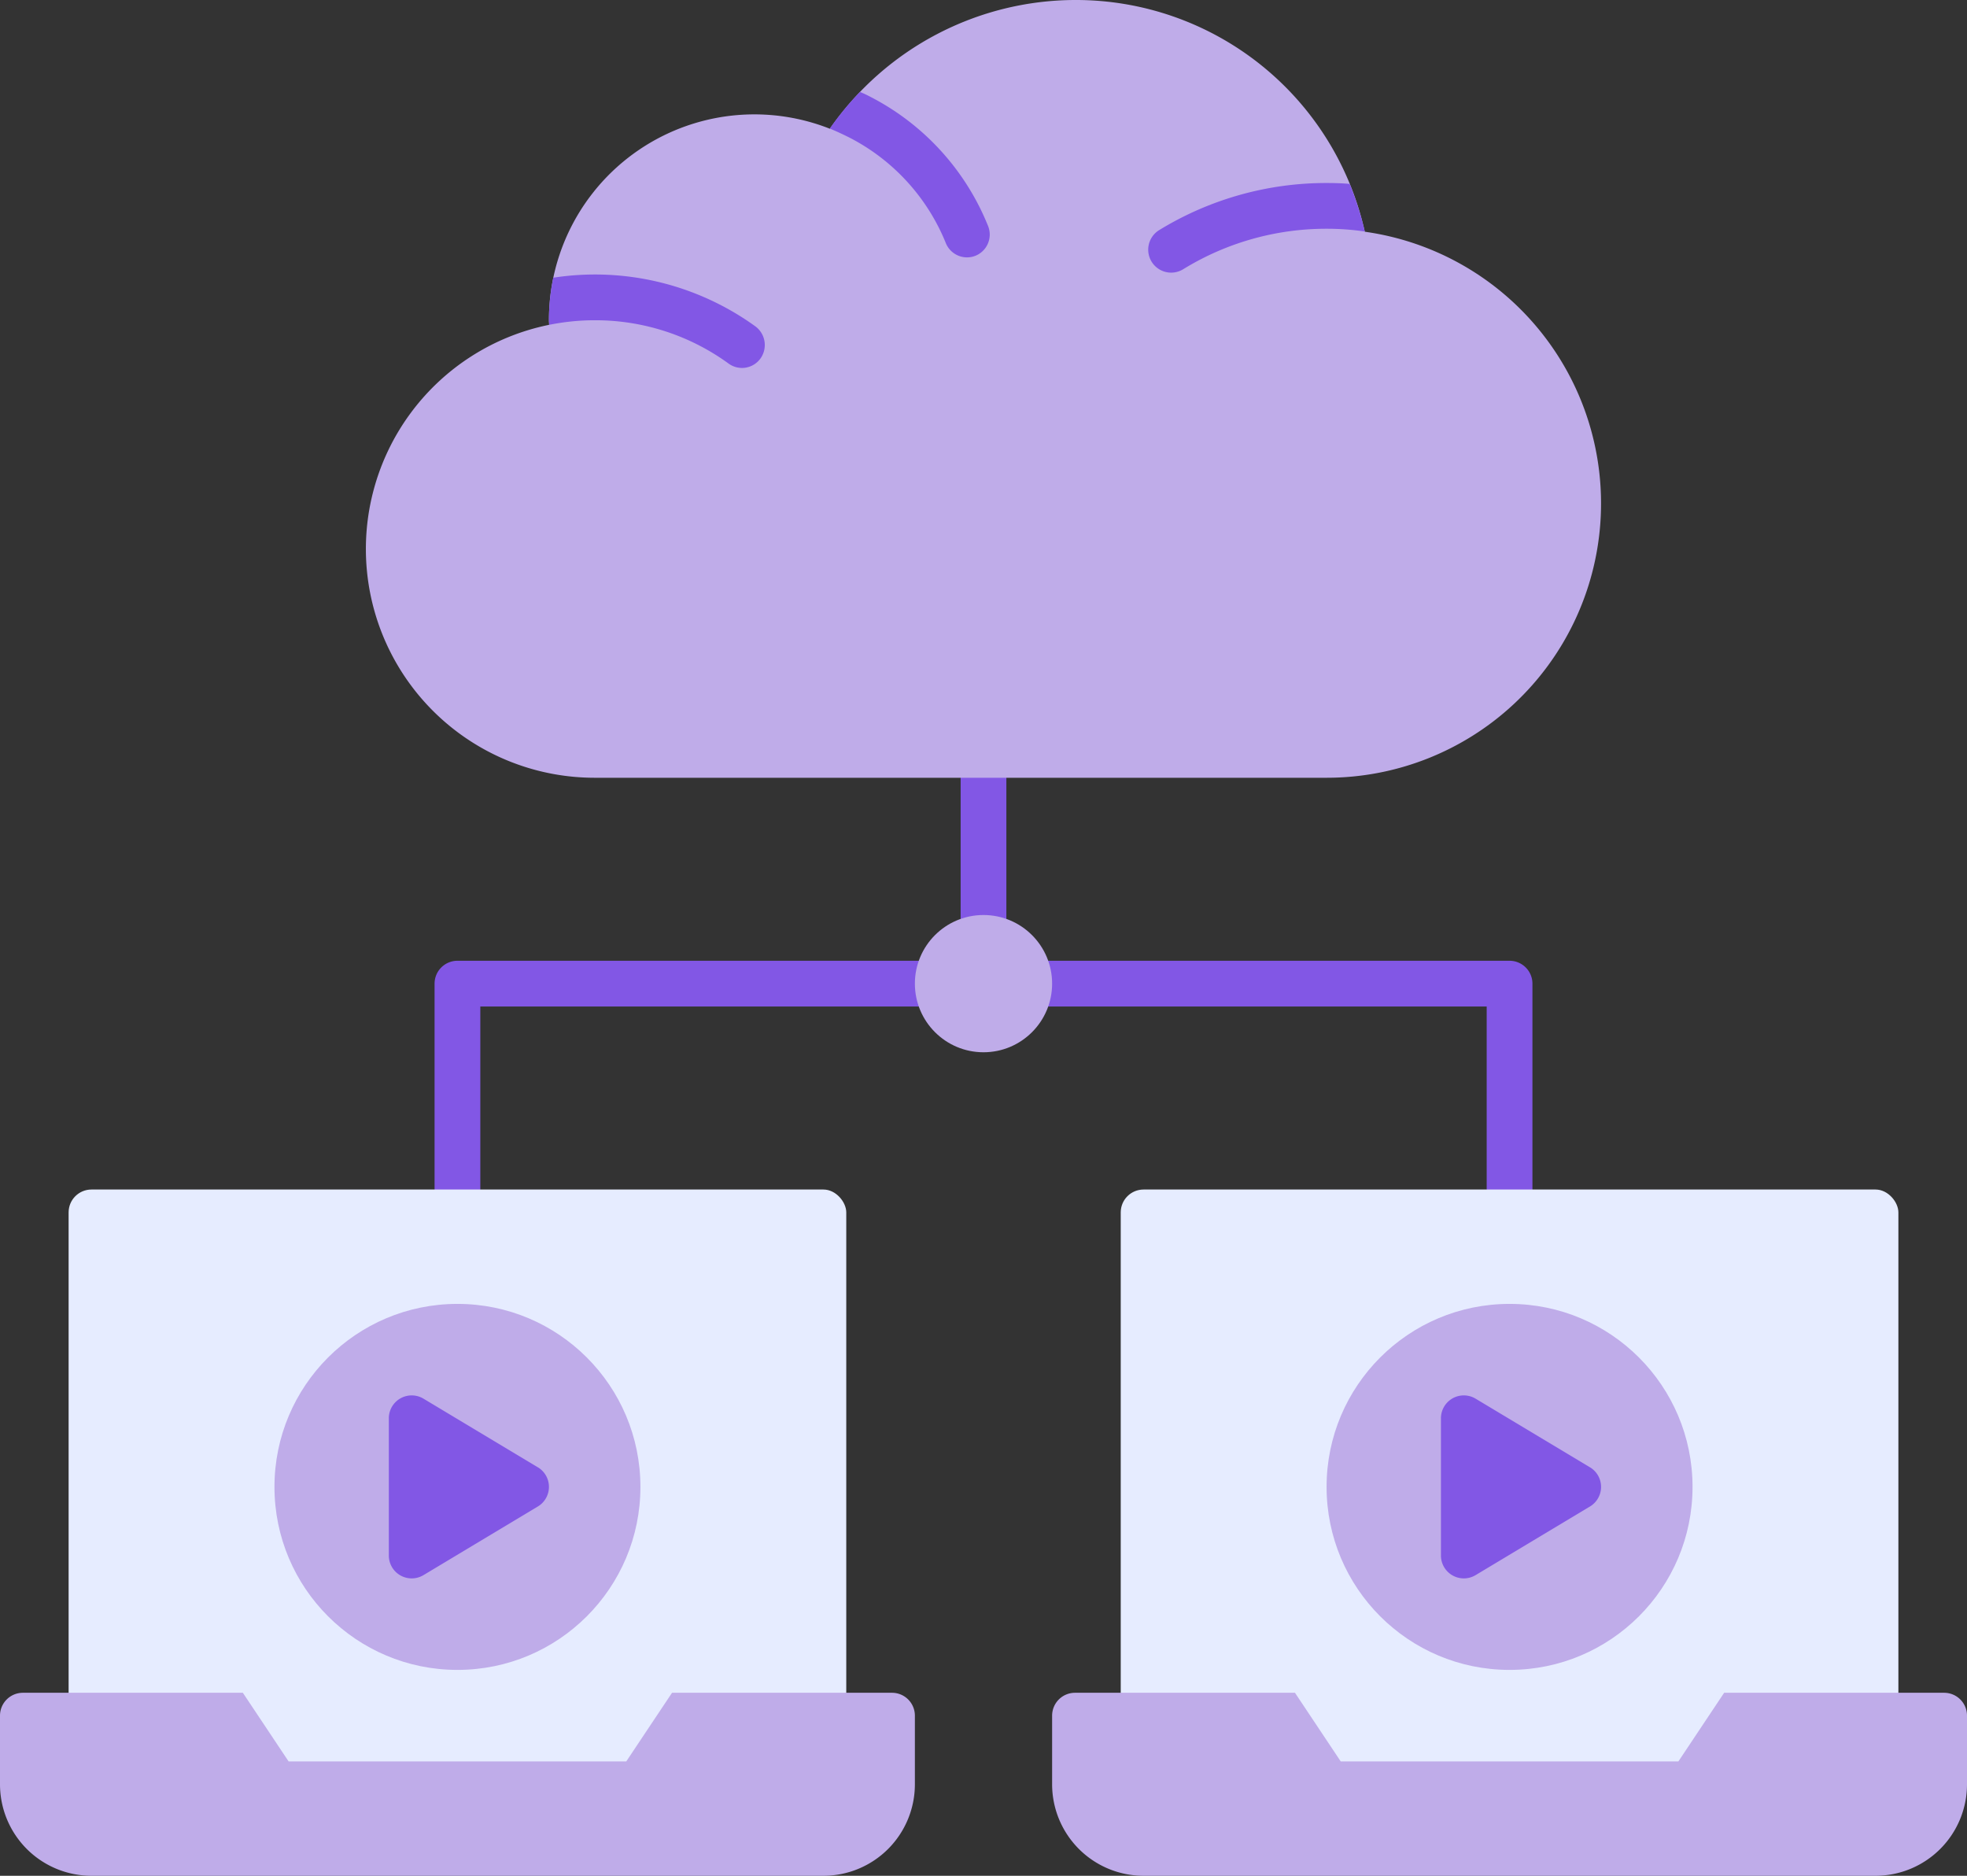 <svg xmlns="http://www.w3.org/2000/svg" width="86" height="82" viewBox="0 0 86 82"><rect x="0" y="0" width="86" height="82" fill="#333333" stroke="none"/><g transform="translate(-1 -3)"><path d="M67,57a1,1,0,0,1-1-1V47H46a1,1,0,0,1,0-2H67a1,1,0,0,1,1,1V56A1,1,0,0,1,67,57Z" fill="#8257e5"/><path d="M21,57a1,1,0,0,1-1-1V46a1,1,0,0,1,1-1H42a1,1,0,0,1,0,2H22v9A1,1,0,0,1,21,57Z" fill="#8257e5"/><path d="M44,45a1,1,0,0,1-1-1V36a1,1,0,0,1,2,0v8A1,1,0,0,1,44,45Z" fill="#8257e5"/><rect width="34" height="27" rx="1" transform="translate(4 55)" fill="#e6ecff"/><circle cx="8" cy="8" r="8" transform="translate(13 60)" fill="#bface9"/><path d="M60.671,13.13A12.939,12.939,0,0,0,48,3,13.09,13.09,0,0,0,37.283,8.628,8.983,8.983,0,0,0,25,17c0,.072.006.132.007.2A10,10,0,0,0,27,37H59a11.993,11.993,0,0,0,1.671-23.87Z" fill="#bface9"/><path d="M43.65,14.18a1,1,0,0,1-1.3-.56,8.961,8.961,0,0,0-4.22-4.61c-.28-.14-.56-.27-.85-.39a12.755,12.755,0,0,1,1.32-1.6,4.538,4.538,0,0,1,.45.21,10.938,10.938,0,0,1,5.15,5.65,1,1,0,0,1-.55,1.3Z" fill="#8257e5"/><path d="M60.67,13.12A11.519,11.519,0,0,0,59,13a11.932,11.932,0,0,0-6.27,1.77,1,1,0,1,1-1.05-1.71A13.981,13.981,0,0,1,59,11c.34,0,.68.01,1.01.04a14.011,14.011,0,0,1,.66,2.08Z" fill="#8257e5"/><path d="M34.25,18.67a.995.995,0,0,1-1.4.22A9.891,9.891,0,0,0,27,17a10.018,10.018,0,0,0-1.988.2c0-.07-.012-.13-.012-.2a9.461,9.461,0,0,1,.19-1.86,11.972,11.972,0,0,1,8.84,2.13,1.014,1.014,0,0,1,.22,1.4Z" fill="#8257e5"/><path d="M40,77H30.382l-2,3H13.618l-2-3H2a1,1,0,0,0-1,1v3a4,4,0,0,0,4,4H37a4,4,0,0,0,4-4V78A1,1,0,0,0,40,77Z" fill="#bface9"/><path d="M24.515,67.143l-5-3A1,1,0,0,0,18,65v6a1,1,0,0,0,1.515.857l5-3a1,1,0,0,0,0-1.715Z" fill="#8257e5"/><rect width="34" height="27" rx="1" transform="translate(50 55)" fill="#e6ecff"/><circle cx="8" cy="8" r="8" transform="translate(59 60)" fill="#bface9"/><path d="M86,77H76.382l-2,3H59.618l-2-3H48a1,1,0,0,0-1,1v3a4,4,0,0,0,4,4H83a4,4,0,0,0,4-4V78A1,1,0,0,0,86,77Z" fill="#bface9"/><path d="M70.515,67.143l-5-3A1,1,0,0,0,64,65v6a1,1,0,0,0,1.515.857l5-3a1,1,0,0,0,0-1.715Z" fill="#8257e5"/><circle cx="3" cy="3" r="3" transform="translate(41 43)" fill="#bface9"/></g></svg>